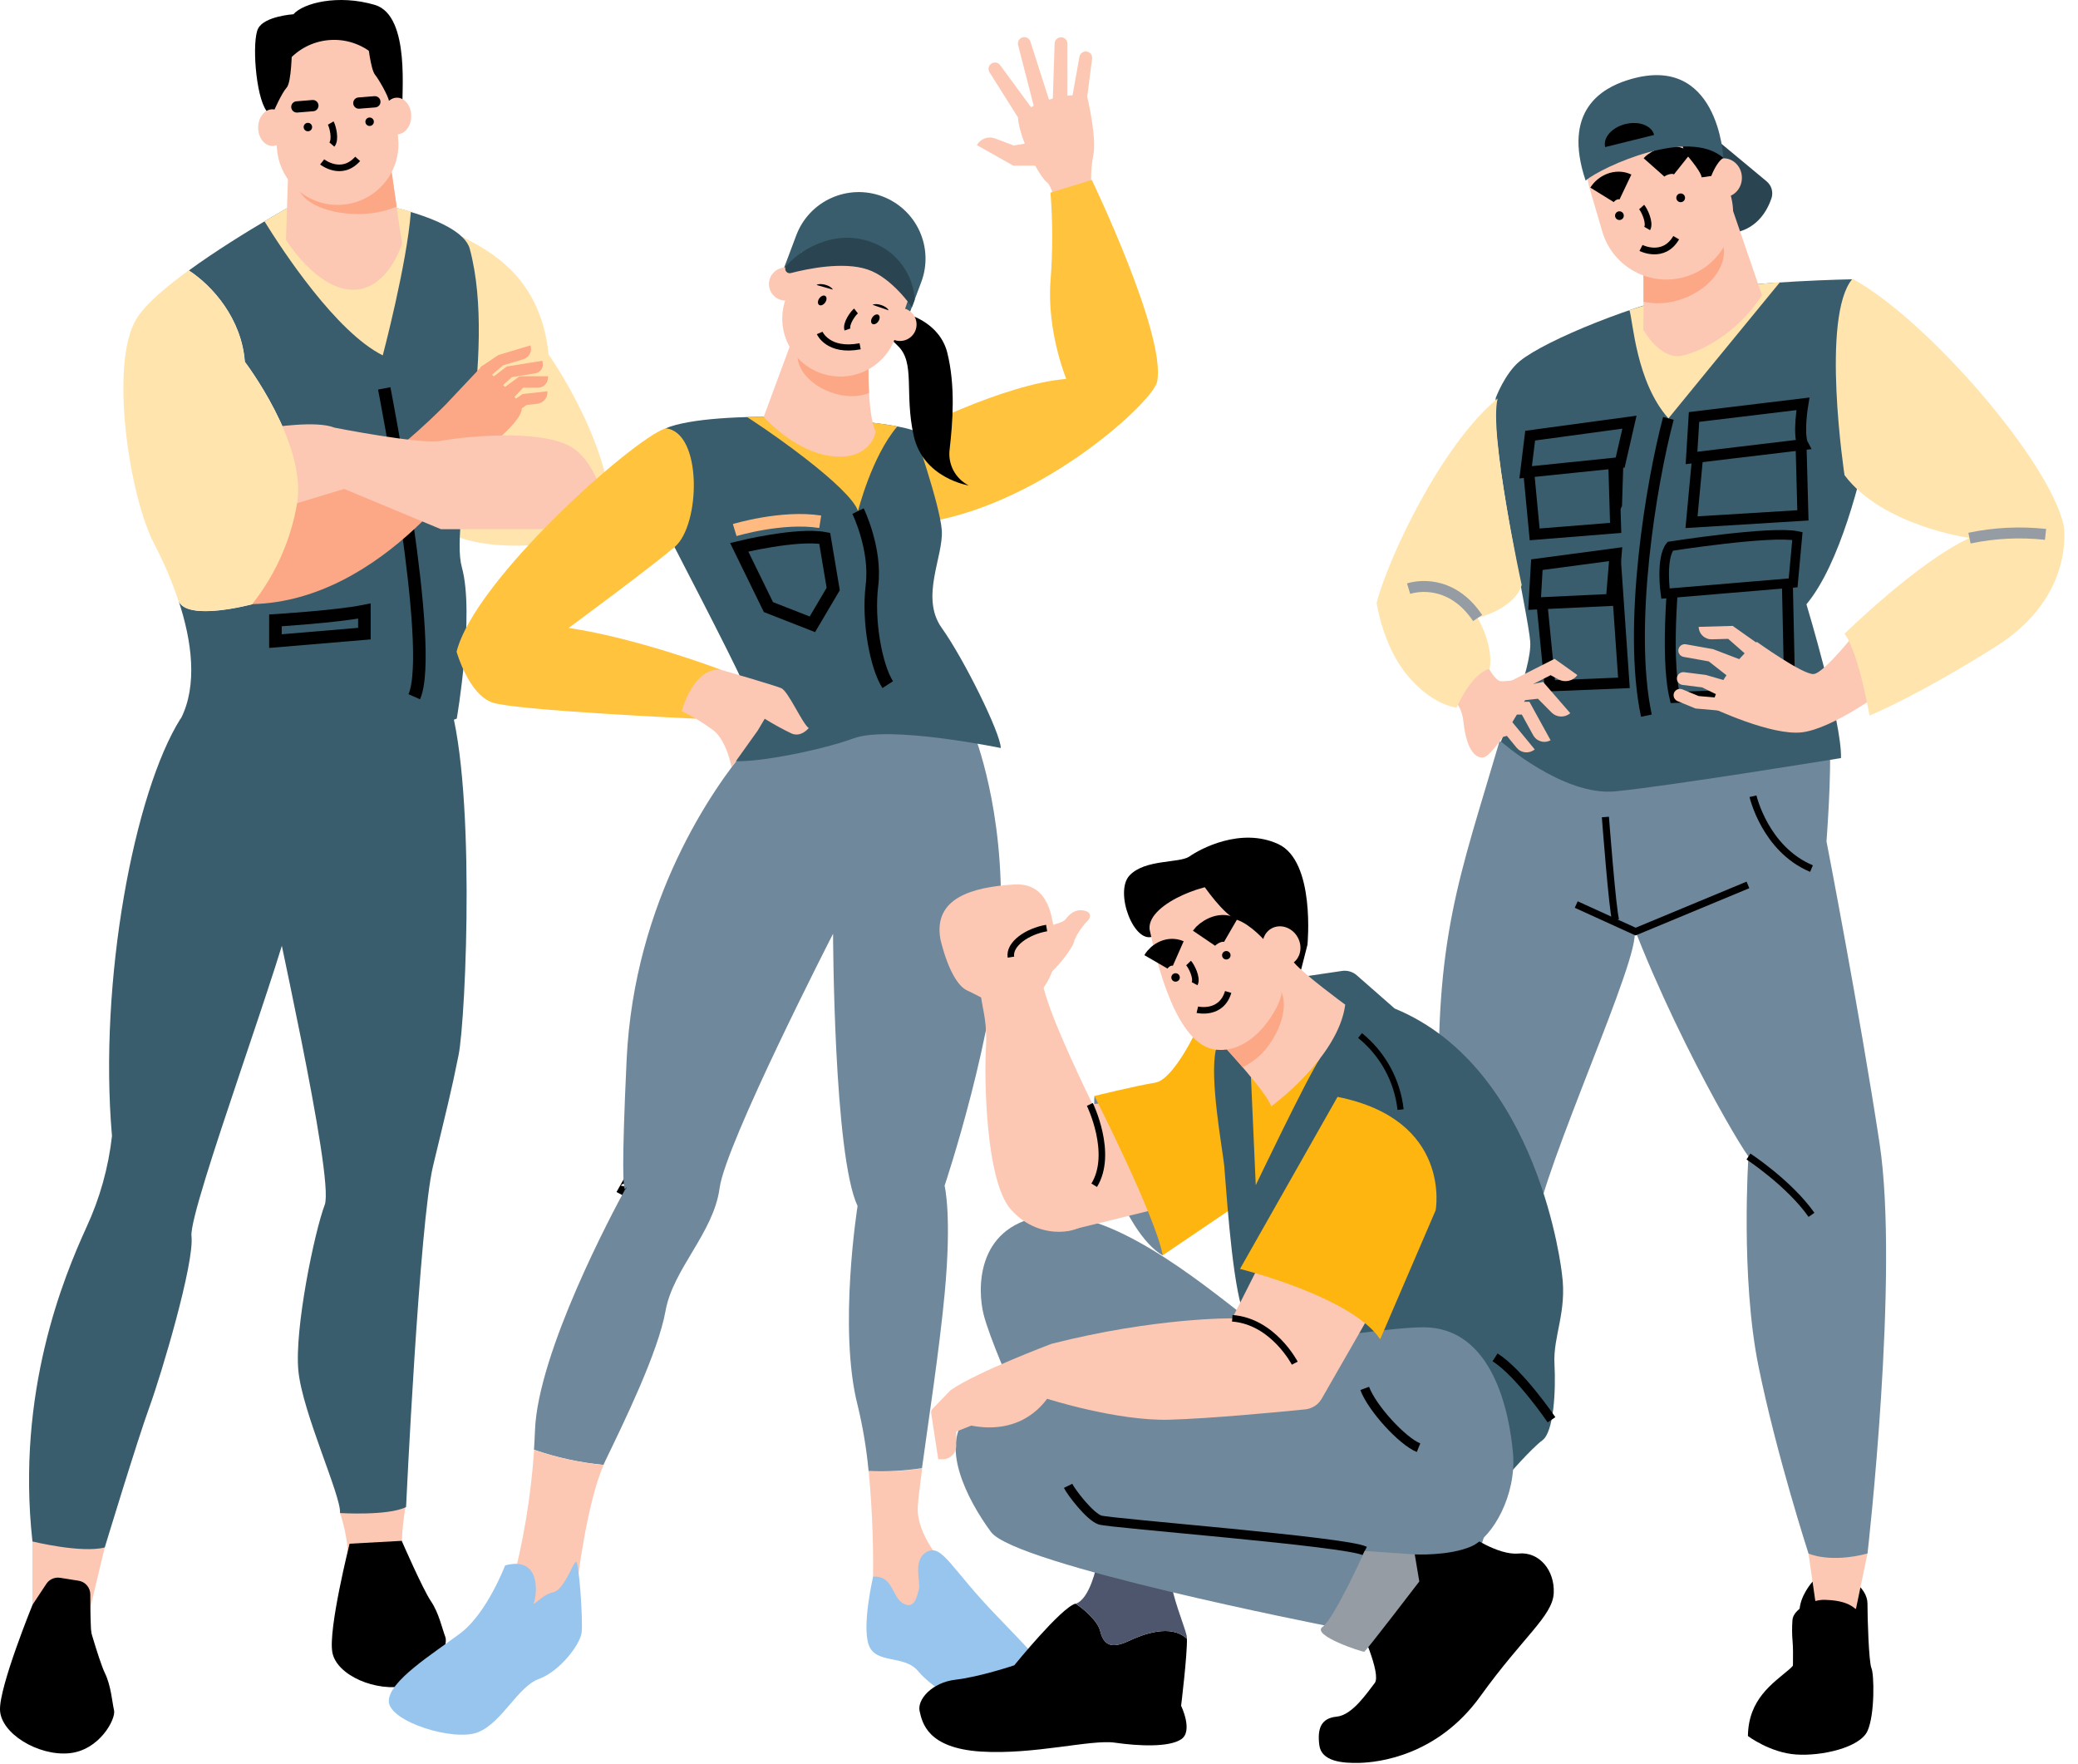 <svg width="152" height="129" viewBox="0 0 152 129" fill="none" xmlns="http://www.w3.org/2000/svg">
<path d="M109.676 54.248C106.746 64.227 104.918 68.535 105.282 81.301C105.282 81.301 103.89 87.649 104.037 89.983C104.183 92.317 103.233 110.555 102.867 113.619C102.867 113.619 107.696 112.816 108.209 113.181C108.721 113.546 112.452 93.709 112.232 90.567C112.012 87.425 119.185 71.965 119.556 68.608C119.927 65.252 121.973 53.07 121.973 53.07L109.676 54.248Z" fill="#6F889B"/>
<path d="M132.582 115.685C132.582 115.685 131.625 116.722 131.625 117.89C131.625 119.058 132.137 121.025 130.892 122.084C129.647 123.142 127.892 124.274 127.855 126.971C127.855 126.971 129.467 128.188 131.368 128.322C133.27 128.456 136.051 127.811 136.6 126.606C137.149 125.401 137.088 122.451 136.893 122.013C136.698 121.575 136.6 118.362 136.6 117.269C136.6 116.176 135.074 114.572 132.582 115.685Z" fill="black"/>
<path d="M134.846 111.798L136.601 113.621L135.759 117.671H132.869L132.285 113.621L134.846 111.798Z" fill="#FCC8B3"/>
<path d="M131.112 118.504C131.148 117.703 132.54 116.973 133.49 117.01C134.439 117.046 136.307 117.192 136.307 119.161C136.307 121.13 136.063 123.501 136.063 123.501L131.124 122.664C131.124 122.664 131.197 120.838 131.124 120.074C131.078 119.552 131.074 119.027 131.112 118.504Z" fill="black"/>
<path d="M117.43 61.535C117.483 61.737 117.54 61.939 117.598 62.144C120.266 71.648 126.604 82.803 127.893 84.587C127.893 84.587 127.309 93.415 128.625 99.906C129.941 106.398 132.287 113.622 132.287 113.622C132.287 113.622 133.823 114.352 136.603 113.622C136.603 113.622 138.945 93.201 137.482 83.604C136.02 74.007 133.603 61.535 133.603 61.535C133.603 61.535 133.994 56.478 133.823 54.251C133.652 52.023 121.97 53.072 121.97 53.072L117.43 61.535Z" fill="#6F889B"/>
<path d="M115.297 66.158L119.64 68.136L127.857 64.722" stroke="black" stroke-width="0.52" stroke-miterlimit="10"/>
<path d="M117.43 59.755C117.43 59.755 117.955 66.639 118.179 67.301" stroke="black" stroke-width="0.52" stroke-miterlimit="10"/>
<path d="M128.227 58.235C128.227 58.235 129.108 62.105 132.506 63.527" stroke="black" stroke-width="0.52" stroke-miterlimit="10"/>
<path d="M127.895 84.586C127.895 84.586 130.87 86.533 132.506 88.853" stroke="black" stroke-width="0.52" stroke-miterlimit="10"/>
<path d="M109.41 29.102C109.41 29.102 110.074 27.306 111.175 26.408C113.101 24.838 119.869 22.129 124.041 21.34C128.213 20.552 135.554 20.425 135.554 20.425C135.554 20.425 137.436 28.966 136.774 31.955C136.113 34.944 134.624 41.204 132.136 44.198C132.136 44.198 134.743 52.831 134.663 55.445C134.663 55.445 121.944 57.519 118.138 57.879C114.332 58.239 109.789 54.228 109.789 54.228C109.789 54.228 112.071 48.898 111.932 46.926C111.793 44.955 109.034 32.894 109.41 29.102Z" fill="#395D6C"/>
<path d="M122.516 41.054C122.516 41.054 121.75 47.784 122.516 51.011L130.914 50.682L130.695 40.46L122.516 41.054Z" fill="#395D6C" stroke="black" stroke-width="0.8" stroke-miterlimit="10"/>
<path d="M118.181 41.189L118.786 49.944L113.381 50.163L112.695 43.187L118.181 41.189Z" fill="#395D6C" stroke="black" stroke-width="0.8" stroke-miterlimit="10"/>
<path d="M122.039 30.602C120.794 35.272 119.039 45.777 120.428 52.342" stroke="black" stroke-width="0.8" stroke-miterlimit="10"/>
<path d="M118.179 40.531L117.905 43.876L112.254 44.143L112.417 41.3L118.179 40.531Z" fill="#395D6C" stroke="black" stroke-width="0.88" stroke-miterlimit="10"/>
<path d="M122.176 39.953C122.176 39.953 129.568 38.792 131.475 39.203L131.162 42.63L121.822 43.414C121.822 43.414 121.46 40.841 122.176 39.953Z" fill="#395D6C" stroke="black" stroke-width="0.7" stroke-miterlimit="10"/>
<path d="M119.187 30.877L118.992 37.108L118.179 38.61L116.602 36.733L117.356 32.883L119.187 30.877Z" fill="black" stroke="#395D6C" stroke-width="0.7" stroke-miterlimit="10"/>
<path d="M111.797 34.25L112.256 39.084L118.181 38.609L118.017 33.065L111.797 34.25Z" fill="#395D6C" stroke="black" stroke-width="0.8" stroke-miterlimit="10"/>
<path d="M111.927 31.863L111.598 34.543L118.511 33.832L119.19 30.877L111.927 31.863Z" fill="#395D6C" stroke="black" stroke-width="0.8" stroke-miterlimit="10"/>
<path d="M124.265 32.462L123.73 38.194L131.879 37.693L131.709 31.316L124.265 32.462Z" fill="#395D6C" stroke="black" stroke-width="0.8" stroke-miterlimit="10"/>
<path d="M123.914 30.497L131.879 29.535C131.879 29.535 131.496 31.808 131.879 32.519L123.73 33.493L123.914 30.497Z" fill="#395D6C" stroke="black" stroke-width="0.8" stroke-miterlimit="10"/>
<path d="M122.041 30.602C119.661 27.924 119.449 23.424 119.188 22.682C120.445 22.285 122.94 21.54 123.987 21.338C125.208 21.095 128.716 20.766 130.205 20.632C127.307 24.152 122.041 30.602 122.041 30.602Z" fill="#FFE5AD"/>
<path d="M106.532 51.427C106.532 51.427 106.952 51.819 107.055 52.844C107.157 53.868 107.519 55.409 108.444 55.409C109.369 55.409 112.147 50.225 112.252 49.811C112.357 49.397 110.299 49.913 109.731 49.811C109.162 49.709 108.239 47.606 108.239 47.606C108.239 47.606 106.01 50.011 106.532 51.427Z" fill="#FCC8B3"/>
<path d="M109.55 29.143C105.38 32.572 101.494 40.96 100.695 44.097C100.695 44.097 101.135 47.234 102.966 49.423C104.797 51.611 106.549 51.757 106.549 51.757C106.549 51.757 107.575 49.277 108.964 48.911C108.964 48.911 109.33 47.451 108.087 45.192C108.087 45.192 110.795 44.535 111.307 42.785C111.305 42.785 108.888 31.696 109.55 29.143Z" fill="#FFE5AD"/>
<path d="M103.035 43.051C104.131 42.723 106.399 42.686 108.084 45.203" stroke="#959CA3" stroke-width="0.8" stroke-miterlimit="10"/>
<path d="M110.737 50.746L110.312 49.911L113.713 48.185L115.381 49.373C115.229 49.583 115.007 49.732 114.754 49.791C114.501 49.85 114.235 49.816 114.006 49.694L113.423 49.383L110.737 50.746Z" fill="#FCC8B3"/>
<path d="M113.489 52.109L112.493 51.104L110.503 51.323L110.312 50.406L112.873 49.875L114.861 52.163C114.668 52.329 114.419 52.416 114.164 52.406C113.909 52.396 113.668 52.29 113.489 52.109Z" fill="#FCC8B3"/>
<path d="M112.147 53.772L111.317 52.263H109.82V51.326H111.873L113.421 54.142C113.313 54.201 113.194 54.239 113.072 54.252C112.949 54.266 112.825 54.255 112.707 54.22C112.589 54.186 112.478 54.129 112.382 54.052C112.286 53.975 112.206 53.88 112.147 53.772Z" fill="#FCC8B3"/>
<path d="M110.936 54.687L110.224 53.821L109.311 54.064L109.066 53.161L110.568 52.752L112.26 54.811C112.165 54.89 112.055 54.949 111.937 54.986C111.819 55.022 111.695 55.035 111.572 55.023C111.449 55.012 111.33 54.976 111.221 54.918C111.112 54.861 111.015 54.782 110.936 54.687Z" fill="#FCC8B3"/>
<path d="M125.071 9.813L129.221 13.262C129.399 13.409 129.529 13.606 129.592 13.828C129.656 14.05 129.651 14.285 129.578 14.504C129.287 15.355 128.601 16.641 126.992 16.998C124.551 17.546 122.508 13.72 122.508 13.72L125.071 9.813Z" fill="#2A4551"/>
<path d="M120.207 19.442C120.207 19.442 120.236 22.997 120.207 24.12C120.207 24.12 121.428 26.369 123.063 26.008C124.816 25.621 127.433 23.964 128.878 21.576L126.3 14.062L120.207 19.442Z" fill="#FCC8B3"/>
<path d="M123.056 21.861C122.148 22.195 121.166 22.268 120.219 22.073C120.219 20.778 120.219 19.441 120.219 19.441L124.005 16.097C124.955 16.341 125.699 16.891 125.985 17.699C126.522 19.237 125.214 21.101 123.056 21.861Z" fill="#FCA886"/>
<path d="M126.117 14.422C126.852 14.405 127.433 13.755 127.415 12.971C127.397 12.186 126.787 11.563 126.053 11.579C125.318 11.596 124.737 12.246 124.755 13.03C124.772 13.815 125.382 14.438 126.117 14.422Z" fill="#FCC8B3"/>
<path d="M125.651 11.065C124.894 8.485 122.182 7.006 119.595 7.761C117.008 8.516 115.524 11.22 116.282 13.8L117.206 16.944C117.963 19.524 120.675 21.004 123.262 20.248C125.849 19.493 127.333 16.789 126.575 14.209L125.651 11.065Z" fill="#FCC8B3"/>
<path d="M122.937 14.787C123.114 14.787 123.257 14.644 123.257 14.468C123.257 14.292 123.114 14.149 122.937 14.149C122.76 14.149 122.617 14.292 122.617 14.468C122.617 14.644 122.76 14.787 122.937 14.787Z" fill="black"/>
<path d="M118.457 16.092C118.633 16.092 118.776 15.95 118.776 15.773C118.776 15.597 118.633 15.455 118.457 15.455C118.28 15.455 118.137 15.597 118.137 15.773C118.137 15.95 118.28 16.092 118.457 16.092Z" fill="black"/>
<path d="M120.082 15.142C120.275 15.358 120.724 16.295 120.485 16.712" stroke="black" stroke-width="0.49" stroke-miterlimit="10"/>
<path d="M120.984 12.242C121.277 11.911 122.356 11.395 123.072 11.965" stroke="black" stroke-width="2.02" stroke-miterlimit="10"/>
<path d="M117.188 14.253C117.502 13.744 118.242 13.367 118.896 13.678" stroke="black" stroke-width="2.02" stroke-miterlimit="10"/>
<path d="M120.035 18.135C120.035 18.135 121.681 18.977 122.608 17.386" stroke="black" stroke-width="0.49" stroke-miterlimit="10"/>
<path d="M122.734 10.124C123.064 10.367 123.201 11.127 123.201 11.127C123.201 11.127 124.421 12.482 124.47 12.972L125.176 12.872C125.176 12.872 125.556 11.837 126.069 11.543L124.626 9.722L122.734 10.124Z" fill="black"/>
<path d="M115.982 13.204C117.227 12.179 123.513 9.31 126.057 11.549C126.057 11.549 125.715 3.709 119.011 5.873C117.207 6.455 114.26 8.066 115.982 13.204Z" fill="#395D6C"/>
<path d="M120.993 9.871L117.414 10.757C117.243 10.071 117.902 9.319 118.893 9.073C119.884 8.827 120.822 9.185 120.993 9.871Z" fill="black"/>
<path d="M135.917 46.049C135.917 46.049 133.444 49.243 132.658 49.299C131.872 49.355 128.508 46.945 128.508 46.945C128.508 46.945 125.676 49.284 125.207 51.757C125.207 51.757 129.577 53.84 131.825 53.56C134.074 53.281 137.784 50.533 137.784 50.533C137.784 50.533 137.316 47.001 135.917 46.049Z" fill="#FCC8B3"/>
<path d="M127.999 48.12L126.412 46.725L125.23 46.759C125.106 46.764 124.982 46.745 124.865 46.702C124.749 46.659 124.642 46.593 124.551 46.508C124.46 46.423 124.387 46.321 124.336 46.208C124.285 46.095 124.257 45.973 124.254 45.849L126.742 45.778L128.695 47.158L127.999 48.12Z" fill="#FCC8B3"/>
<path d="M126.832 49.817L124.994 48.374L123.153 48.045C123.031 48.023 122.922 47.954 122.851 47.852C122.779 47.75 122.751 47.625 122.773 47.502C122.795 47.38 122.865 47.272 122.968 47.2C123.07 47.129 123.196 47.101 123.319 47.123L125.309 47.478L127.806 48.435L126.832 49.817Z" fill="#FCC8B3"/>
<path d="M126.152 51.084L124.502 50.274L123.071 50.094C122.948 50.078 122.836 50.014 122.759 49.916C122.683 49.818 122.648 49.694 122.664 49.57C122.68 49.447 122.744 49.336 122.843 49.26C122.941 49.184 123.065 49.149 123.189 49.164L124.778 49.364L126.731 49.931L126.152 51.084Z" fill="#FCC8B3"/>
<path d="M125.843 51.979L124.017 51.818L122.699 51.276C122.586 51.226 122.497 51.134 122.451 51.02C122.406 50.906 122.407 50.778 122.454 50.665C122.504 50.552 122.596 50.464 122.711 50.418C122.826 50.373 122.953 50.374 123.067 50.421L124.251 50.908L125.936 51.059L125.843 51.979Z" fill="#FCC8B3"/>
<path d="M135.503 20.389C140.994 23.38 149.921 33.739 150.947 38.4C150.947 38.4 151.896 43.579 145.971 47.301C140.046 51.022 136.751 52.334 136.751 52.334C136.751 52.334 135.945 47.666 134.922 46.352C134.922 46.352 140.264 41.099 144.067 39.349C144.067 39.349 137.703 38.473 134.922 34.754C134.922 34.761 133.157 23.161 135.503 20.389Z" fill="#FFE5AD"/>
<path d="M144.062 39.357C145.891 38.974 147.769 38.882 149.626 39.084" stroke="#959CA3" stroke-width="0.8" stroke-miterlimit="10"/>
<path d="M16.859 70.175L28.934 63.391L32.667 50.696L22.933 51.791L16.859 70.175Z" fill="#395D6C"/>
<path d="M2.371 112.742V118.943H6.284L7.661 113.18L5.662 111.646L2.371 112.742Z" fill="#FCC8B3"/>
<path d="M2.379 117.374C2.379 117.374 -0.062 123.356 0.001 125.07C0.065 126.783 2.767 128.426 5.023 128.234C7.279 128.041 8.487 125.717 8.343 125.096C8.199 124.476 8.131 123.31 7.669 122.361C7.208 121.411 6.182 117.692 6.182 117.692L2.379 117.374Z" fill="black"/>
<path d="M2.379 117.373L3.39 115.842C3.497 115.679 3.65 115.55 3.829 115.471C4.009 115.393 4.207 115.368 4.4 115.399L5.748 115.613C5.986 115.65 6.203 115.771 6.36 115.954C6.517 116.136 6.604 116.368 6.605 116.608C6.605 117.638 6.627 119.254 6.693 119.476C6.793 119.809 5.023 119.476 5.023 119.476L2.379 117.373Z" fill="black"/>
<path d="M13.203 52.567C9.836 57.922 7.202 71.705 8.191 83.086C7.932 85.397 7.302 87.652 6.323 89.763C4.678 93.372 1.165 101.798 2.373 112.741C2.373 112.741 5.93 113.618 7.663 113.18C7.663 113.18 10.056 105.301 10.935 102.894C11.813 100.487 14.225 92.389 14.006 90.417C13.786 88.446 21.142 68.86 21.471 65.905C21.801 62.95 24.315 51.681 24.315 51.681L13.203 52.567Z" fill="#395D6C"/>
<path d="M25.418 114.302C25.591 112.722 24.871 110.651 24.871 110.651L28.128 108.609L29.719 109.85C29.719 109.85 29.216 112.601 29.475 113.501L25.418 114.302Z" fill="#FCC8B3"/>
<path d="M19.822 65.141C19.712 65.47 24.5 86.151 23.753 88.12C23.006 90.089 21.526 97.204 21.826 100.268C22.127 103.332 24.981 109.459 24.871 110.663C24.871 110.663 28.384 110.882 29.702 110.225C29.702 110.225 30.678 89.434 31.677 85.275C32.675 81.115 32.993 79.92 33.542 77.177C34.091 74.434 34.86 56.605 32.663 50.696L19.822 65.141Z" fill="#395D6C"/>
<path d="M25.571 112.905C25.571 112.905 23.994 119.172 24.312 120.859C24.629 122.546 27.527 123.78 29.736 123.293C31.946 122.806 32.807 120.312 32.575 119.72C32.343 119.129 32.112 117.98 31.518 117.106C30.925 116.232 29.385 112.696 29.385 112.696L25.571 112.905Z" fill="black"/>
<path d="M33.833 17.322C35.737 18.34 39.543 20.165 40.129 25.926C40.129 25.926 45.255 33.15 44.664 38.914C44.664 38.914 36.03 41.467 31.787 38.403C27.544 35.338 33.833 17.322 33.833 17.322Z" fill="#FFE5AD"/>
<path d="M34.361 18.195C33.707 15.788 26.18 14.413 22.872 14.184C22.872 14.184 17.682 16.964 13.813 19.782C15.561 20.914 17.682 23.333 17.914 26.466C17.914 26.466 22.416 32.375 21.757 36.752C21.308 39.47 20.175 42.03 18.464 44.192C18.464 44.192 13.635 45.497 13.059 43.927C14.035 46.869 14.475 50.133 13.217 52.582C13.217 52.582 24.267 55.902 33.411 52.56C33.411 52.56 34.732 44.91 33.782 41.483C32.833 38.056 36.456 25.972 34.361 18.195Z" fill="#395D6C"/>
<path d="M30.054 15.476C29.77 19.298 27.998 25.991 27.998 25.991C24.58 24.287 20.66 18.312 19.344 16.185C21.346 14.995 22.862 14.184 22.862 14.184C25.296 14.375 27.705 14.808 30.054 15.476Z" fill="#FFE5AD"/>
<path d="M28.105 28.407C28.105 28.407 31.846 47.443 30.303 50.96" stroke="black" stroke-width="0.92" stroke-miterlimit="10"/>
<path d="M20.148 45.374C20.148 45.374 24.66 45.096 26.654 44.692V46.343L20.148 46.89V45.374Z" stroke="black" stroke-width="0.92" stroke-miterlimit="10"/>
<path d="M20.704 37.237C20.704 37.237 24.93 34.803 26.905 34.111C28.88 33.42 32.666 29.523 32.666 29.523L34.863 33.379C34.863 33.379 28.167 43.966 18.453 44.185L20.704 37.237Z" fill="#FCA886"/>
<path d="M32.664 29.522L35.261 26.767C35.261 26.767 37.605 28.736 38.115 29.687C38.626 30.639 34.861 33.38 34.861 33.38L33.213 32.679L32.664 29.522Z" fill="#FCA886"/>
<path d="M35.578 27.756L35.148 26.844L36.445 25.97L38.81 25.259V25.286C38.871 25.488 38.849 25.707 38.749 25.893C38.649 26.079 38.478 26.218 38.276 26.279L36.796 26.724L35.578 27.756Z" fill="#FCA886"/>
<path d="M36.252 28.67L35.586 27.94L37.065 26.806L39.675 26.385L39.702 26.553C39.716 26.638 39.713 26.725 39.693 26.809C39.673 26.894 39.636 26.973 39.586 27.043C39.535 27.113 39.471 27.173 39.397 27.218C39.323 27.263 39.241 27.294 39.155 27.307L37.446 27.582L36.252 28.67Z" fill="#FCA886"/>
<path d="M37.111 29.592L36.469 28.648L38.007 27.52H40.082V27.628C40.082 27.821 40.005 28.007 39.867 28.144C39.73 28.281 39.544 28.358 39.349 28.358H38.268L37.111 29.592Z" fill="#FCA886"/>
<path d="M37.583 30.272L37.109 29.593L38.223 28.819L40.041 28.617C40.062 28.837 39.995 29.056 39.856 29.227C39.716 29.399 39.514 29.509 39.294 29.534L38.518 29.622L37.583 30.272Z" fill="#FCA886"/>
<path d="M24.433 31.27C23.154 30.742 19.824 31.27 19.824 31.27L21.152 36.978L25.166 35.761L26.045 33.327L24.433 31.27Z" fill="#FCC8B3"/>
<path d="M32.252 38.705L25.172 35.758C25.172 35.758 23.951 32.859 24.439 31.272C24.439 31.272 30.801 32.53 32.252 32.246C33.702 31.961 39.461 31.326 41.773 32.681C44.084 34.037 44.702 38.693 44.702 38.693L32.252 38.705Z" fill="#FCC8B3"/>
<path d="M18.449 44.184C20.161 42.021 21.294 39.461 21.743 36.743C22.402 32.362 17.9 26.457 17.9 26.457C17.668 23.325 15.547 20.905 13.799 19.773C12.056 21.039 10.581 22.312 9.966 23.342C7.991 26.657 9.456 36.288 11.284 39.788C11.979 41.113 12.567 42.492 13.042 43.911C13.62 45.486 18.449 44.184 18.449 44.184Z" fill="#FFE5AD"/>
<path d="M21.081 12.514L20.918 17.54C20.918 17.54 23.076 21.077 25.71 21.191C28.344 21.306 29.406 17.835 29.406 17.835L28.544 11.935L21.081 12.514Z" fill="#FCC8B3"/>
<path d="M29.013 15.116C28.109 15.484 27.14 15.666 26.164 15.652C23.723 15.652 21.77 14.646 21.77 13.41C21.785 13.04 21.944 12.691 22.214 12.437L28.561 11.95L29.013 15.116Z" fill="#FCA886"/>
<path d="M29.456 7.826C29.31 7.28 30.106 1.152 27.418 0.358C24.73 -0.435 22.177 0.222 21.464 1.042C21.464 1.042 19.35 1.179 18.883 2.082C18.417 2.985 18.693 7.005 19.489 8.101L29.456 7.826Z" fill="black"/>
<path d="M28.87 6.994C28.672 4.553 26.527 2.734 24.078 2.931C21.63 3.129 19.805 5.268 20.003 7.709L20.262 10.909C20.46 13.35 22.605 15.169 25.054 14.972C27.503 14.774 29.327 12.636 29.129 10.194L28.87 6.994Z" fill="#FCC8B3"/>
<path d="M21.354 3.621C21.354 3.621 21.327 6.028 20.968 6.41C20.609 6.793 20.035 8.114 20.035 8.114H19.488C19.488 8.114 19.432 4.488 21.354 3.621Z" fill="black"/>
<path d="M26.898 3.121C26.898 3.121 27.118 5.068 27.421 5.448C27.724 5.828 28.397 7.006 28.463 7.417C28.463 7.417 29.369 7.417 29.313 7.281C29.257 7.144 28.463 3.725 28.463 3.725L26.898 3.121Z" fill="black"/>
<path d="M29.038 9.826C29.614 9.826 30.081 9.225 30.081 8.485C30.081 7.744 29.614 7.144 29.038 7.144C28.463 7.144 27.996 7.744 27.996 8.485C27.996 9.225 28.463 9.826 29.038 9.826Z" fill="#FCC8B3"/>
<path d="M19.925 10.676C20.501 10.676 20.968 10.075 20.968 9.335C20.968 8.594 20.501 7.994 19.925 7.994C19.349 7.994 18.883 8.594 18.883 9.335C18.883 10.075 19.349 10.676 19.925 10.676Z" fill="#FCC8B3"/>
<path d="M27.037 9.213C27.208 9.213 27.347 9.075 27.347 8.904C27.347 8.733 27.208 8.595 27.037 8.595C26.865 8.595 26.727 8.733 26.727 8.904C26.727 9.075 26.865 9.213 27.037 9.213Z" fill="black"/>
<path d="M22.521 9.602C22.692 9.602 22.831 9.464 22.831 9.293C22.831 9.122 22.692 8.984 22.521 8.984C22.35 8.984 22.211 9.122 22.211 9.293C22.211 9.464 22.35 9.602 22.521 9.602Z" fill="black"/>
<path d="M24.191 8.999C24.335 9.242 24.582 10.216 24.274 10.571" stroke="black" stroke-width="0.48" stroke-miterlimit="10"/>
<path d="M23.566 11.841C23.566 11.841 24.973 12.958 26.162 11.62" stroke="black" stroke-width="0.48" stroke-miterlimit="10"/>
<path d="M27.386 7.034L26.216 7.128C25.989 7.146 25.82 7.345 25.838 7.571L25.838 7.574C25.857 7.8 26.055 7.969 26.283 7.95L27.453 7.856C27.68 7.838 27.849 7.639 27.831 7.413L27.831 7.411C27.812 7.184 27.613 7.015 27.386 7.034Z" fill="black"/>
<path d="M22.851 7.314L21.681 7.409C21.454 7.427 21.284 7.625 21.303 7.852L21.303 7.854C21.321 8.081 21.52 8.249 21.747 8.231L22.918 8.137C23.145 8.119 23.314 7.92 23.296 7.694L23.296 7.691C23.277 7.465 23.078 7.296 22.851 7.314Z" fill="black"/>
<path d="M45.835 86.806L45.723 87.005C45.784 87.039 45.835 86.806 45.835 86.806Z" stroke="black" stroke-width="0.92" stroke-miterlimit="10"/>
<path d="M63.543 107.609C63.828 110.623 63.925 113.651 63.836 116.678C63.836 116.678 67.896 118.978 68.23 118.759C68.565 118.539 69.109 114.489 69.109 114.489C69.109 114.489 67.024 112.299 67.134 110.223C67.163 109.651 67.285 108.658 67.456 107.399C66.162 107.597 64.851 107.667 63.543 107.609Z" fill="#FCC8B3"/>
<path d="M63.868 115.31C63.868 115.31 63.033 118.871 63.545 120.309C64.058 121.748 66.148 120.991 67.173 122.242C68.198 123.493 71.323 125.501 74.128 125.649C75.277 125.71 76.428 125.562 77.524 125.214C77.686 125.163 77.832 125.073 77.949 124.951C78.067 124.83 78.151 124.68 78.196 124.517C78.24 124.354 78.242 124.183 78.203 124.019C78.163 123.855 78.082 123.703 77.968 123.578C76.885 122.385 74.983 120.322 72.876 118.148C69.607 114.775 68.921 112.917 67.82 113.487C66.719 114.057 67.364 115.721 67.212 116.252C67.061 116.783 66.907 117.729 66.072 117.277C65.237 116.824 65.35 115.235 63.868 115.31Z" fill="#98C5ED"/>
<path d="M71.264 53.726L63.847 50.959L54.624 54.707C52.21 57.589 46.392 65.796 45.836 77.504C45.457 85.55 45.591 86.93 45.723 86.996L45.836 86.796C45.836 86.796 45.782 87.04 45.723 86.996C44.869 88.558 39.342 98.878 39.132 104.632C39.114 105.104 39.09 105.57 39.059 106.029C40.703 106.6 42.41 106.973 44.144 107.139C44.193 107.03 44.241 106.923 44.29 106.82C45.608 104.085 48.133 98.942 48.684 95.868C49.236 92.794 52.197 90.177 52.637 86.896C53.076 83.615 60.937 68.293 60.937 68.293C60.937 68.293 60.974 84.489 62.729 88.208C62.729 88.208 61.303 97.182 62.729 102.763C63.114 104.35 63.383 105.963 63.535 107.589C64.841 107.647 66.149 107.577 67.441 107.38C67.892 104.055 68.696 98.861 69.094 94.665C69.643 88.865 69.094 86.721 69.094 86.721C69.094 86.721 72.897 75.406 73.19 67.308C73.483 59.21 71.264 53.726 71.264 53.726Z" fill="#6F889B"/>
<path d="M37.387 116.133L39.032 117.883L42.23 115.744C42.23 115.744 42.911 109.961 44.154 107.149C42.42 106.983 40.713 106.61 39.069 106.04C38.839 109.451 38.275 112.831 37.387 116.133Z" fill="#FCC8B3"/>
<path d="M36.947 114.491C36.947 114.491 35.629 117.993 33.654 119.471C31.679 120.948 28.386 122.973 28.442 124.451C28.498 125.928 33.215 127.403 34.972 126.692C36.73 125.982 37.88 123.355 39.416 122.798C40.951 122.241 42.435 120.281 42.545 119.405C42.655 118.529 42.352 114.17 42.133 114.223C41.913 114.277 41.269 116.302 40.446 116.465C39.623 116.628 38.888 117.655 39.069 117.163C39.25 116.672 39.635 113.78 36.947 114.491Z" fill="#98C5ED"/>
<path d="M74.457 8.62C75.087 7.646 78.051 6.597 79.532 7.089C79.532 7.089 80.245 10.097 79.972 11.356C79.807 12.212 79.77 13.088 79.862 13.955L77.118 14.722C77.118 14.722 76.981 13.627 76.542 13.298C76.103 12.97 74.621 10.373 74.457 8.62Z" fill="#FCC8B3"/>
<path d="M75.745 12.116H74.121L71.453 10.615C71.581 10.387 71.787 10.213 72.033 10.123C72.279 10.034 72.549 10.036 72.793 10.128L74.153 10.642L75.464 10.422L75.745 12.116Z" fill="#FCC8B3"/>
<path d="M74.674 8.924L72.382 5.29C72.349 5.238 72.326 5.18 72.316 5.12C72.305 5.059 72.306 4.997 72.32 4.937C72.334 4.877 72.359 4.82 72.395 4.77C72.431 4.72 72.476 4.677 72.528 4.645C72.58 4.612 72.638 4.589 72.699 4.579C72.76 4.568 72.822 4.57 72.882 4.583C72.943 4.597 73 4.622 73.05 4.658C73.1 4.694 73.143 4.739 73.175 4.791L75.729 8.262L74.674 8.924Z" fill="#FCC8B3"/>
<path d="M75.79 8.426L74.472 3.298C74.457 3.239 74.453 3.177 74.462 3.116C74.47 3.055 74.491 2.997 74.522 2.944C74.553 2.891 74.595 2.845 74.644 2.808C74.693 2.771 74.749 2.744 74.809 2.729C74.93 2.698 75.057 2.717 75.165 2.78C75.272 2.844 75.349 2.947 75.38 3.067L76.996 8.117L75.79 8.426Z" fill="#FCC8B3"/>
<path d="M78.08 7.67H76.996L77.143 3.196C77.142 3.135 77.154 3.074 77.178 3.017C77.201 2.96 77.235 2.908 77.279 2.864C77.323 2.821 77.374 2.786 77.431 2.762C77.488 2.739 77.549 2.727 77.611 2.727C77.673 2.727 77.734 2.739 77.791 2.762C77.848 2.786 77.9 2.821 77.944 2.864C77.987 2.908 78.022 2.96 78.045 3.017C78.069 3.074 78.08 3.135 78.08 3.196V7.67Z" fill="#FCC8B3"/>
<path d="M79.47 7.53L78.379 7.392L78.953 4.174C78.96 4.113 78.98 4.054 79.011 4C79.042 3.947 79.083 3.9 79.132 3.862C79.181 3.824 79.237 3.796 79.296 3.78C79.356 3.764 79.418 3.76 79.48 3.767C79.603 3.784 79.715 3.848 79.79 3.946C79.866 4.044 79.9 4.168 79.885 4.291L79.47 7.53Z" fill="#FCC8B3"/>
<path d="M66.414 31.708C66.414 31.708 73.33 28.096 77.993 27.714C77.993 27.714 76.567 24.26 76.841 20.57C77.009 18.413 77.009 16.246 76.841 14.089L79.861 13.159C79.861 13.159 85.349 24.55 84.636 27.933C84.333 29.357 76.472 36.683 68.02 38.156L66.414 31.708Z" fill="#FFC33D"/>
<path d="M48.691 31.326C52.204 29.866 64.23 30.559 66.852 31.491C66.852 31.491 68.742 36.87 68.888 38.769C69.034 40.667 67.279 43.683 68.888 45.93C70.497 48.176 73.204 53.65 73.204 54.709C73.204 54.709 65.082 53.032 62.448 53.998C59.814 54.964 54.655 55.911 53.503 55.619C53.503 55.619 54.839 51.189 54.289 49.829C53.74 48.468 48.691 38.769 48.691 38.769V31.326Z" fill="#395D6C"/>
<path d="M65.635 31.187C63.748 33.405 62.761 37.382 62.761 37.382C62.485 36.515 60.808 35.006 58.916 33.534C57.637 32.541 56.255 31.565 55.123 30.815C54.961 30.708 54.805 30.603 54.656 30.508C58.584 30.396 63.193 30.727 65.635 31.187Z" fill="#FFC33D"/>
<path d="M53.742 38.768C53.742 38.768 57.199 37.721 59.997 38.162" stroke="#FFBA82" stroke-width="0.92" stroke-miterlimit="10"/>
<path d="M54.07 40.027C54.07 40.027 58.294 38.987 60.325 39.37L60.947 43.079L59.424 45.661L56.209 44.403L54.07 40.027Z" stroke="black" stroke-width="0.92" stroke-miterlimit="10"/>
<path d="M62.762 37.381C62.762 37.381 64.112 40.136 63.782 42.816C63.453 45.496 64.112 48.798 64.934 50.074" stroke="black" stroke-width="0.92" stroke-miterlimit="10"/>
<path d="M48.691 31.324C46.276 32.127 34.717 42.413 33.398 47.665C33.398 47.665 34.277 50.803 36.032 51.387C37.788 51.971 50.888 52.565 50.888 52.565C50.888 52.565 51.251 49.71 52.716 48.98C52.716 48.98 46.642 46.672 41.594 45.927C41.594 45.927 47.453 41.612 49.35 40.006C51.246 38.399 51.398 31.611 48.691 31.324Z" fill="#FFC33D"/>
<path d="M52.717 48.981C52.717 48.981 56.623 50.111 57.143 50.33C57.663 50.549 58.681 52.919 59.157 53.25C59.157 53.25 58.608 53.944 57.912 53.652C57.234 53.328 56.575 52.966 55.937 52.569L55.425 53.433L53.513 56.11C53.513 56.11 53.157 54.195 52.205 53.433C51.473 52.883 50.689 52.407 49.863 52.011C49.863 52.011 50.706 48.799 52.717 48.981Z" fill="#FCC8B3"/>
<path d="M63.546 25.662C63.546 25.662 63.363 30.196 64.059 31.581C64.059 31.581 63.729 33.642 60.949 33.377C58.168 33.112 55.863 30.486 55.863 30.486L58.06 24.552L63.546 25.662Z" fill="#FCC8B3"/>
<path d="M63.567 28.738C62.82 29.064 61.768 29.069 60.723 28.677C59.041 28.049 58.016 26.643 58.433 25.53C58.558 25.209 58.785 24.938 59.08 24.759L63.545 25.662C63.545 25.662 63.484 27.188 63.567 28.738Z" fill="#FCA886"/>
<path d="M63.941 22.993C65.553 22.301 68.663 23.321 69.283 25.765C69.903 28.209 69.686 30.908 69.466 32.843C69.392 33.376 69.486 33.919 69.735 34.396C69.985 34.873 70.377 35.261 70.858 35.505C70.858 35.505 67.528 34.994 66.832 31.855C66.136 28.715 66.978 26.529 65.662 25.283C64.347 24.037 63.941 22.993 63.941 22.993Z" fill="black"/>
<path d="M64.529 14.358C65.742 14.811 66.725 15.726 67.261 16.901C67.797 18.076 67.844 19.415 67.39 20.624L66.272 23.599L57.127 20.185L58.246 17.208C58.7 15.999 59.617 15.02 60.796 14.486C61.974 13.952 63.317 13.906 64.529 14.358Z" fill="#395D6C"/>
<path d="M62.947 16.364L64.548 16.907C65.403 17.197 66.107 17.813 66.505 18.62C66.904 19.428 66.965 20.36 66.674 21.212L65.495 24.668C65.315 25.195 65.033 25.681 64.664 26.099C64.296 26.518 63.849 26.859 63.348 27.105C62.847 27.351 62.303 27.496 61.746 27.532C61.189 27.568 60.63 27.494 60.102 27.315C59.573 27.136 59.086 26.855 58.666 26.487C58.247 26.12 57.904 25.674 57.657 25.175C57.411 24.676 57.266 24.133 57.229 23.578C57.193 23.022 57.267 22.465 57.447 21.939L58.627 18.482C58.77 18.06 58.996 17.671 59.292 17.336C59.587 17.001 59.945 16.727 60.346 16.53C60.748 16.334 61.184 16.218 61.63 16.189C62.076 16.16 62.524 16.22 62.947 16.364Z" fill="#FCC8B3"/>
<path d="M57.459 21.985C58.13 21.985 58.673 21.444 58.673 20.776C58.673 20.108 58.13 19.566 57.459 19.566C56.789 19.566 56.246 20.108 56.246 20.776C56.246 21.444 56.789 21.985 57.459 21.985Z" fill="#FCC8B3"/>
<path d="M58.621 18.498C58.621 18.498 59.336 14.805 62.82 15.516C66.304 16.227 67.595 17.787 67.376 19.208C67.156 20.63 66.665 21.226 66.665 21.226C66.401 20.671 66.019 20.181 65.544 19.79C65.07 19.399 64.515 19.116 63.919 18.963C61.861 18.415 58.621 18.498 58.621 18.498Z" fill="#395D6C"/>
<path d="M57.46 19.516C58.215 18.542 60.902 16.561 63.893 17.766C64.743 18.1 65.48 18.671 66.014 19.411C66.549 20.15 66.859 21.027 66.908 21.938L66.708 22.468C66.708 22.468 65.243 20.302 63.456 19.708C61.669 19.114 59.062 19.657 57.841 19.974C57.781 19.988 57.718 19.986 57.66 19.967C57.601 19.947 57.549 19.911 57.51 19.864C57.471 19.816 57.447 19.758 57.44 19.697C57.432 19.636 57.443 19.574 57.47 19.518L57.46 19.516Z" fill="#2A4551"/>
<path d="M65.831 24.939C66.501 24.939 67.044 24.397 67.044 23.729C67.044 23.061 66.501 22.52 65.831 22.52C65.16 22.52 64.617 23.061 64.617 23.729C64.617 24.397 65.16 24.939 65.831 24.939Z" fill="#FCC8B3"/>
<path d="M62.614 22.744C62.401 22.909 61.843 23.683 61.989 24.099" stroke="black" stroke-width="0.45" stroke-miterlimit="10"/>
<path d="M60.36 22.125C60.486 21.944 60.491 21.731 60.372 21.648C60.252 21.565 60.053 21.645 59.927 21.826C59.801 22.006 59.796 22.22 59.915 22.303C60.035 22.385 60.234 22.306 60.36 22.125Z" fill="black"/>
<path d="M64.247 23.506C64.373 23.325 64.377 23.111 64.257 23.028C64.137 22.946 63.938 23.027 63.813 23.208C63.688 23.39 63.683 23.604 63.803 23.686C63.923 23.768 64.122 23.688 64.247 23.506Z" fill="black"/>
<path d="M60.92 21.181C60.786 20.882 60.01 20.658 59.727 20.843L60.92 21.181Z" fill="black"/>
<path d="M63.828 22.295C64.106 22.125 64.873 22.383 65 22.697L63.828 22.295Z" fill="black"/>
<path d="M59.957 24.352C59.957 24.352 60.567 25.774 62.916 25.326" stroke="black" stroke-width="0.45" stroke-miterlimit="10"/>
<path d="M91.346 96.507C87.772 93.744 81.005 88.114 76.156 88.961C71.308 89.808 71.518 94.433 71.948 96.134C72.377 97.835 74.025 101.545 74.025 101.545L91.346 96.507Z" fill="#6F889B"/>
<path d="M82.563 120.018C81.318 120.603 80.732 120.347 80.475 119.288C80.326 118.67 79.533 117.862 78.688 117.292H78.662C77.607 117.592 74.192 121.798 74.192 121.798C74.192 121.798 71.655 122.65 69.91 122.849C68.164 123.049 67.075 124.31 67.268 125.154C67.461 125.999 67.839 127.858 71.743 128.107C75.647 128.355 79.799 127.206 81.545 127.457C83.29 127.707 85.49 127.807 86.395 127.213C87.301 126.619 86.395 124.76 86.395 124.76C86.395 124.76 86.852 121.019 86.82 119.86C85.648 118.746 83.603 119.529 82.563 120.018Z" fill="black"/>
<path d="M85.692 115.701C85.692 114.798 80.216 114.499 80.216 114.499C80.216 114.499 79.728 116.955 78.688 117.293C79.532 117.863 80.326 118.671 80.475 119.289C80.719 120.348 81.317 120.603 82.562 120.019C83.602 119.532 85.648 118.737 86.819 119.863C86.82 119.776 86.812 119.689 86.795 119.603C86.646 118.956 85.692 116.602 85.692 115.701Z" fill="#4D566D"/>
<path d="M80.057 80.17C79.813 82.667 82.124 90.108 85.052 91.824L85.855 81.9L80.057 80.17Z" fill="#6F889B"/>
<path d="M78.129 90.011L85.179 88.285L81.654 80.589L78.129 80.918V90.011Z" fill="#FCC8B3"/>
<path d="M71.742 72.797C71.903 73.966 72.23 74.803 72.116 76.721C72.001 78.639 72.062 86.291 73.927 88.443C75.792 90.594 78.668 90.344 79.522 89.38C80.377 88.416 81.512 84.091 80.499 81.978C79.486 79.866 76.962 74.764 76.327 72.213L71.742 72.797Z" fill="#FCC8B3"/>
<path d="M68.785 68.679C68.785 68.679 69.468 71.843 70.738 72.437C72.007 73.031 72.605 73.549 73.511 73.301C74.417 73.053 74.668 73.335 75.376 73.138C76.084 72.941 77.351 70.947 77.214 69.609C77.078 68.27 77.241 64.497 74.168 64.69C71.094 64.882 68.265 65.685 68.785 68.679Z" fill="#FCC8B3"/>
<path d="M76.842 71.141C77.201 70.897 78.412 69.449 78.551 68.911C78.69 68.374 79.312 67.578 79.527 67.38C79.742 67.183 79.93 66.731 79.298 66.599C78.665 66.468 78.241 66.843 77.965 67.203C77.689 67.563 77.142 67.504 76.573 67.867C76.004 68.23 75.177 70.364 75.484 70.764C75.792 71.163 76.842 71.141 76.842 71.141Z" fill="#FCC8B3"/>
<path d="M79.719 80.776C79.719 80.776 81.467 84.351 80.038 86.688" stroke="black" stroke-width="0.48" stroke-miterlimit="10"/>
<path d="M76.558 67.876C75.137 68.119 73.792 69.049 73.946 70.005" stroke="black" stroke-width="0.48" stroke-miterlimit="10"/>
<path d="M87.627 75.137C87.627 75.137 85.872 78.966 84.5 79.185C83.128 79.404 80.055 80.158 80.055 80.158C80.055 80.158 84.554 89.02 85.049 91.812L91.031 87.762L88.912 75.125L87.627 75.137Z" fill="#FFB50F"/>
<path d="M88.941 76.774C88.452 78.858 89.429 84.056 89.548 85.259C89.668 86.461 90.037 92.918 90.811 95.601C91.584 98.283 94.716 99.157 94.716 99.157C94.716 99.157 102.399 99.047 104.76 101.564C107.121 104.081 109.423 107.912 110.302 107.912C110.302 107.912 112.01 105.94 112.826 105.339C113.641 104.738 113.815 101.783 113.705 99.758C113.595 97.733 114.637 95.929 114.254 93.186C114.254 93.186 112.662 78.14 102.016 73.763L99.24 71.329C99.095 71.202 98.924 71.108 98.739 71.054C98.554 70.999 98.359 70.985 98.168 71.013L95.705 71.378L88.941 76.774Z" fill="#395D6C"/>
<path d="M91.504 78.774L91.855 86.682C91.855 86.682 95.596 78.852 96.552 77.418L91.504 78.774Z" fill="#FFB50F"/>
<path d="M99.484 75.738C101.148 77.085 102.213 79.03 102.448 81.154" stroke="black" stroke-width="0.45" stroke-miterlimit="10"/>
<path d="M109.359 99.275C111.171 100.424 113.488 103.841 113.488 103.841" stroke="black" stroke-width="0.68" stroke-miterlimit="10"/>
<path d="M99.392 118.79C99.428 118.902 101.079 122.441 100.554 123.101C100.029 123.76 98.94 125.442 97.778 125.554C96.616 125.666 96.352 126.445 96.504 127.635C96.655 128.825 98.154 128.971 99.465 128.935C100.776 128.898 105.129 128.448 108.28 124.067C111.432 119.686 113.568 118.196 113.651 116.522C113.734 114.847 112.587 113.474 111.076 113.623C109.564 113.771 107.414 112.248 107.414 112.248L101.928 112.396L99.392 118.79Z" fill="black"/>
<path d="M70.852 103.494C68.654 105.597 70.725 109.659 72.492 112.052C74.26 114.444 97.046 118.911 97.046 118.911C97.018 118.989 97.009 119.072 97.02 119.155C97.031 119.237 97.062 119.315 97.11 119.383C97.158 119.451 97.222 119.506 97.296 119.544C97.369 119.582 97.451 119.602 97.535 119.602C98.477 119.585 100.069 119.504 100.811 119.161C101.902 118.66 103.479 113.687 103.479 113.687C103.479 113.687 105.94 113.814 107.583 113.12C109.226 112.427 110.927 109.282 110.674 106.325C110.42 103.367 109.223 97.076 104.111 97.076C98.999 97.076 72.619 101.795 70.852 103.494Z" fill="#6F889B"/>
<path d="M99.827 113.437C98.504 112.743 81.207 111.421 80.46 111.171C79.713 110.92 78.368 109.158 78.129 108.673" stroke="black" stroke-width="0.68" stroke-miterlimit="10"/>
<path d="M99.824 101.547C100.359 102.985 102.556 105.392 103.762 105.884" stroke="black" stroke-width="0.68" stroke-miterlimit="10"/>
<path d="M99.824 113.438C99.824 113.438 97.602 118.369 96.741 118.987C95.879 119.605 99.67 120.844 99.792 120.807C99.914 120.771 103.818 115.669 103.818 115.669L103.486 113.688L99.824 113.438Z" fill="#959CA3"/>
<path d="M84.408 68.46C82.982 69.191 81.478 65.24 82.624 64.028C83.768 62.816 86.285 63.154 87.018 62.634C87.75 62.113 90.748 60.472 93.492 61.731C96.236 62.989 95.638 69.093 95.638 69.093L95.172 70.919L84.408 68.46Z" fill="black"/>
<path d="M89.547 76.54C89.547 76.54 92.657 79.896 92.987 80.921C92.987 80.921 97.889 77.346 98.401 73.481C98.401 73.481 95.401 71.29 94.632 70.38C94.216 69.895 93.828 69.388 93.468 68.861L89.547 76.54Z" fill="#FCC8B3"/>
<path d="M92.992 76.177C92.484 76.987 91.758 77.638 90.897 78.056C90.165 77.219 89.547 76.543 89.547 76.543L91.974 71.784C92.183 71.722 92.404 71.703 92.621 71.731C92.839 71.758 93.048 71.83 93.236 71.942C94.222 72.592 94.112 74.488 92.992 76.177Z" fill="#FCA886"/>
<path d="M84.086 67.956C84.621 70.506 86.064 76.455 88.939 76.774C91.815 77.093 93.734 73.427 93.734 72.636C93.734 71.845 93.468 68.863 93.468 68.863C93.468 68.863 91.071 65.256 89.953 64.779C88.835 64.302 83.918 65.991 84.086 67.956Z" fill="#FCC8B3"/>
<path d="M87.984 64.683C87.984 64.683 89.493 66.929 90.509 67.284C91.524 67.64 92.567 68.857 92.567 68.857L94.295 67.228L92.979 63.234L87.984 64.683Z" fill="black"/>
<path d="M94.483 70.491C95.13 70.119 95.32 69.241 94.909 68.529C94.497 67.818 93.638 67.543 92.992 67.916C92.345 68.288 92.154 69.166 92.566 69.878C92.978 70.589 93.836 70.864 94.483 70.491Z" fill="#FCC8B3"/>
<path d="M89.701 70.176C89.872 70.176 90.011 70.037 90.011 69.867C90.011 69.696 89.872 69.558 89.701 69.558C89.529 69.558 89.391 69.696 89.391 69.867C89.391 70.037 89.529 70.176 89.701 70.176Z" fill="black"/>
<path d="M85.99 71.799C86.161 71.799 86.3 71.661 86.3 71.49C86.3 71.32 86.161 71.181 85.99 71.181C85.819 71.181 85.68 71.32 85.68 71.49C85.68 71.661 85.819 71.799 85.99 71.799Z" fill="black"/>
<path d="M86.941 70.435C87.137 70.641 87.601 71.535 87.381 71.946" stroke="black" stroke-width="0.48" stroke-miterlimit="10"/>
<path d="M88.07 68.621C88.314 68.261 89.262 67.606 90.023 68.047" stroke="black" stroke-width="1.96" stroke-miterlimit="10"/>
<path d="M84.555 70.351C84.845 69.85 85.551 69.46 86.186 69.74" stroke="black" stroke-width="1.96" stroke-miterlimit="10"/>
<path d="M87.582 73.85C87.582 73.85 89.33 74.267 89.838 72.551" stroke="black" stroke-width="0.48" stroke-miterlimit="10"/>
<path d="M92.017 92.701L90.135 96.423C90.135 96.423 84.537 96.35 76.927 98.282C76.927 98.282 71.476 100.327 69.535 101.675L70.121 104.009C70.121 104.009 74.11 105.616 76.598 102.306C76.598 102.306 81.724 103.946 85.543 103.837C88.565 103.751 93.523 103.277 95.464 103.082C95.716 103.057 95.958 102.972 96.171 102.835C96.383 102.697 96.559 102.51 96.684 102.291L100.818 95.084C100.818 95.084 97.102 91.913 92.017 92.701Z" fill="#FCC8B3"/>
<path d="M90.137 96.418C93.118 96.637 94.709 99.701 94.709 99.701" stroke="black" stroke-width="0.48" stroke-miterlimit="10"/>
<path d="M69.535 101.672L68.203 103.05C68.165 103.088 68.138 103.134 68.121 103.185C68.105 103.236 68.101 103.29 68.11 103.342L68.63 106.728H68.967C69.226 106.728 69.474 106.625 69.657 106.443C69.84 106.26 69.943 106.012 69.943 105.754V104.707L71.957 103.899L69.535 101.672Z" fill="#FCC8B3"/>
<path d="M97.837 80.224L90.703 92.808C90.703 92.808 98.879 94.833 100.956 97.951L105.016 88.514C105.016 88.514 106.234 81.901 97.837 80.224Z" fill="#FFB50F"/>
</svg>
